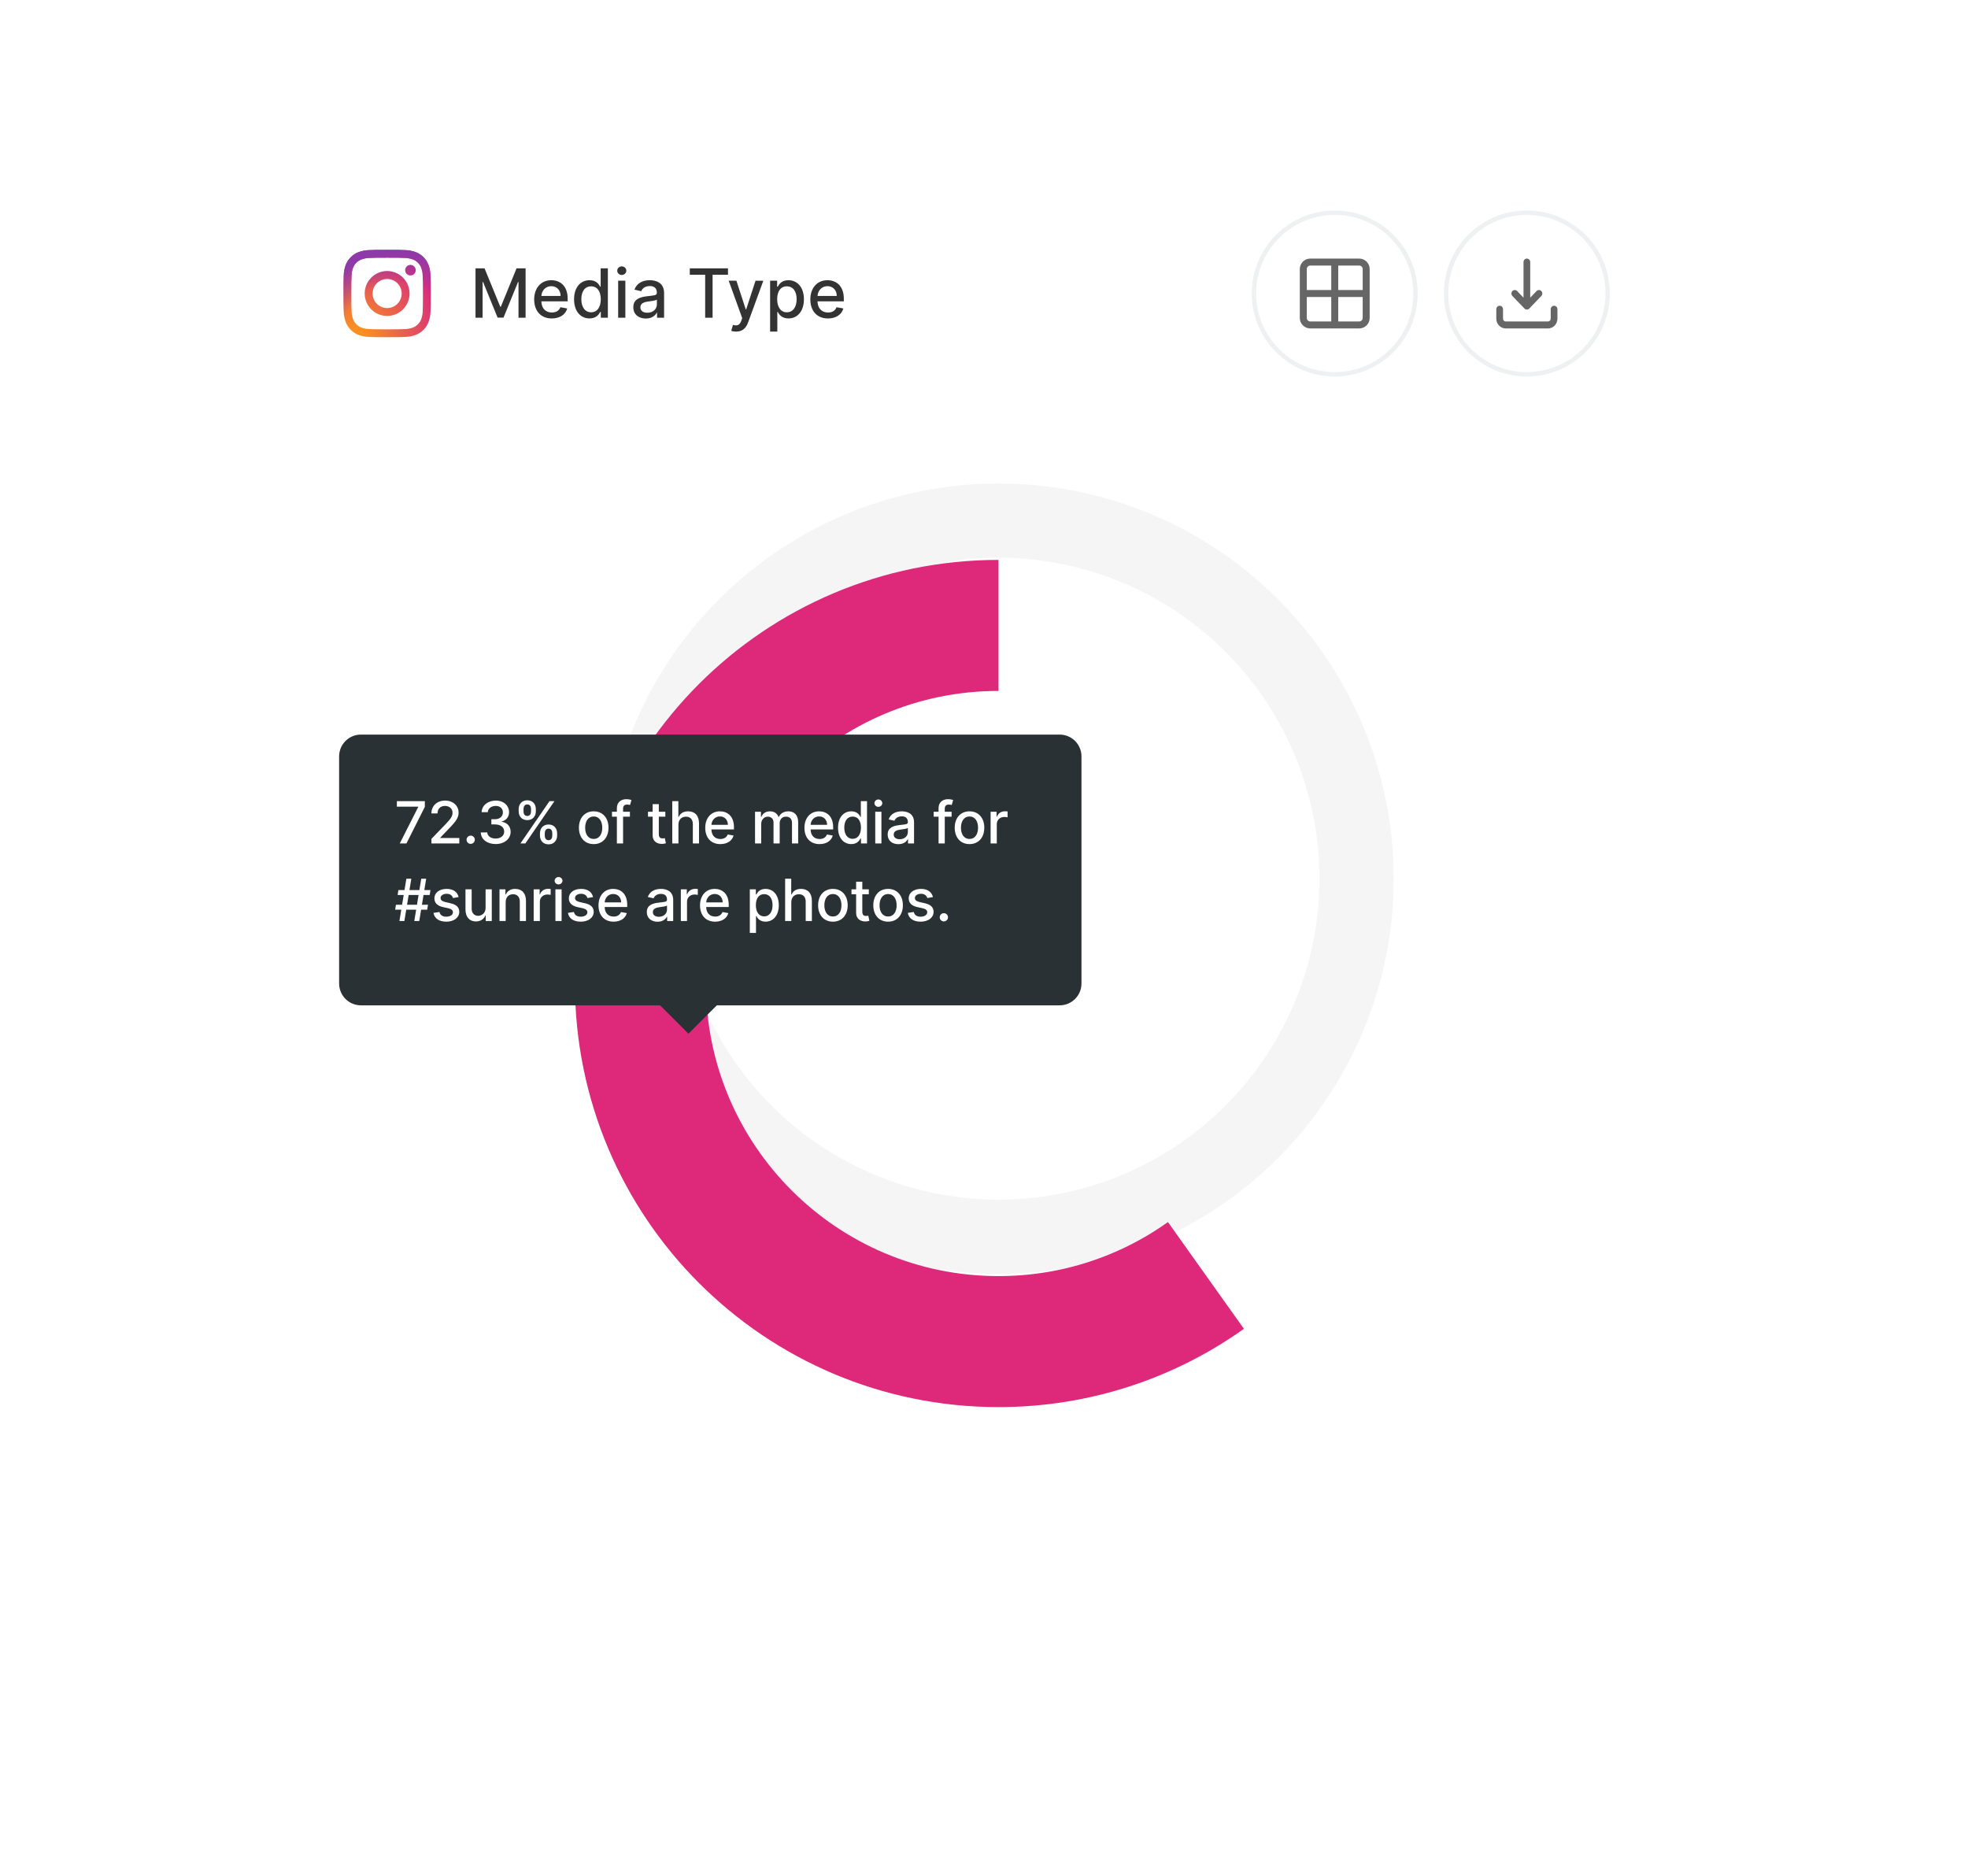 <svg width="406" height="387" viewBox="0 0 406 387" fill="none" xmlns="http://www.w3.org/2000/svg">
<g filter="url(#filter0_d_1501_38)">
<rect x="48.34" y="20.008" width="309" height="290.983" rx="8" fill="white"/>
</g>
<path d="M98.099 55.358V65.54H99.561V58.167H99.655L102.658 65.525H103.871L106.874 58.172H106.968V65.54H108.43V55.358H106.566L103.324 63.273H103.205L99.963 55.358H98.099ZM113.835 65.694C115.501 65.694 116.679 64.874 117.017 63.631L115.61 63.377C115.342 64.098 114.695 64.466 113.85 64.466C112.578 64.466 111.722 63.641 111.683 62.169H117.112V61.642C117.112 58.883 115.461 57.804 113.731 57.804C111.603 57.804 110.201 59.425 110.201 61.772C110.201 64.143 111.583 65.694 113.835 65.694ZM111.688 61.056C111.747 59.972 112.533 59.032 113.741 59.032C114.894 59.032 115.65 59.887 115.655 61.056H111.688ZM121.62 65.689C123.012 65.689 123.559 64.839 123.827 64.352H123.951V65.54H125.403V55.358H123.917V59.142H123.827C123.559 58.669 123.051 57.804 121.63 57.804C119.785 57.804 118.428 59.261 118.428 61.737C118.428 64.208 119.765 65.689 121.62 65.689ZM121.948 64.421C120.62 64.421 119.929 63.253 119.929 61.722C119.929 60.206 120.605 59.067 121.948 59.067C123.245 59.067 123.941 60.126 123.941 61.722C123.941 63.328 123.23 64.421 121.948 64.421ZM127.525 65.54H129.011V57.904H127.525V65.54ZM128.275 56.725C128.787 56.725 129.215 56.328 129.215 55.84C129.215 55.353 128.787 54.951 128.275 54.951C127.758 54.951 127.336 55.353 127.336 55.84C127.336 56.328 127.758 56.725 128.275 56.725ZM133.233 65.709C134.496 65.709 135.207 65.068 135.49 64.496H135.55V65.54H137.002V60.469C137.002 58.247 135.252 57.804 134.039 57.804C132.657 57.804 131.384 58.361 130.887 59.753L132.284 60.071C132.502 59.529 133.059 59.007 134.059 59.007C135.018 59.007 135.51 59.51 135.51 60.375V60.409C135.51 60.951 134.953 60.941 133.581 61.1C132.135 61.269 130.653 61.647 130.653 63.382C130.653 64.884 131.782 65.709 133.233 65.709ZM133.556 64.516C132.716 64.516 132.11 64.138 132.11 63.402C132.11 62.607 132.816 62.323 133.676 62.209C134.158 62.144 135.301 62.015 135.515 61.801V62.786C135.515 63.691 134.794 64.516 133.556 64.516ZM142.304 56.681H145.476V65.54H147.007V56.681H150.184V55.358H142.304V56.681ZM151.871 68.404C153.099 68.404 153.874 67.762 154.317 66.559L157.474 57.919L155.868 57.904L153.934 63.83H153.854L151.92 57.904H150.329L153.123 65.639L152.939 66.147C152.562 67.161 152.03 67.245 151.214 67.022L150.856 68.24C151.035 68.319 151.423 68.404 151.871 68.404ZM158.874 68.404H160.361V64.352H160.45C160.719 64.839 161.266 65.689 162.658 65.689C164.507 65.689 165.849 64.208 165.849 61.737C165.849 59.261 164.487 57.804 162.643 57.804C161.226 57.804 160.714 58.669 160.45 59.142H160.326V57.904H158.874V68.404ZM160.331 61.722C160.331 60.126 161.027 59.067 162.325 59.067C163.672 59.067 164.348 60.206 164.348 61.722C164.348 63.253 163.652 64.421 162.325 64.421C161.047 64.421 160.331 63.328 160.331 61.722ZM170.806 65.694C172.472 65.694 173.65 64.874 173.988 63.631L172.581 63.377C172.312 64.098 171.666 64.466 170.821 64.466C169.548 64.466 168.693 63.641 168.653 62.169H174.082V61.642C174.082 58.883 172.432 57.804 170.702 57.804C168.574 57.804 167.172 59.425 167.172 61.772C167.172 64.143 168.554 65.694 170.806 65.694ZM168.658 61.056C168.718 59.972 169.504 59.032 170.712 59.032C171.865 59.032 172.621 59.887 172.626 61.056H168.658Z" fill="#333333"/>
<path d="M76.862 60.55C76.862 59.956 77.038 59.375 77.368 58.881C77.698 58.388 78.167 58.003 78.716 57.775C79.264 57.548 79.868 57.489 80.451 57.604C81.034 57.72 81.569 58.006 81.989 58.426C82.409 58.846 82.695 59.381 82.811 59.964C82.926 60.547 82.867 61.15 82.64 61.699C82.412 62.248 82.027 62.717 81.534 63.047C81.04 63.377 80.459 63.553 79.865 63.553C79.069 63.553 78.305 63.237 77.741 62.673C77.178 62.11 76.862 61.346 76.862 60.55ZM75.238 60.55C75.238 61.465 75.51 62.359 76.018 63.12C76.526 63.881 77.249 64.474 78.094 64.824C78.939 65.174 79.869 65.266 80.767 65.087C81.664 64.909 82.489 64.468 83.136 63.821C83.783 63.174 84.223 62.35 84.402 61.453C84.58 60.555 84.489 59.625 84.139 58.78C83.789 57.934 83.196 57.212 82.435 56.703C81.674 56.195 80.78 55.924 79.865 55.923C79.257 55.923 78.656 56.043 78.095 56.276C77.533 56.508 77.023 56.849 76.594 57.279C76.164 57.708 75.823 58.218 75.591 58.779C75.358 59.341 75.239 59.942 75.239 60.55H75.238ZM83.593 55.74C83.592 55.954 83.656 56.163 83.775 56.341C83.893 56.519 84.062 56.657 84.26 56.739C84.457 56.821 84.674 56.843 84.884 56.801C85.094 56.759 85.287 56.656 85.438 56.505C85.589 56.354 85.692 56.161 85.734 55.952C85.776 55.742 85.754 55.525 85.673 55.327C85.591 55.13 85.452 54.961 85.275 54.842C85.097 54.723 84.888 54.659 84.674 54.659C84.387 54.66 84.112 54.773 83.91 54.976C83.707 55.179 83.593 55.453 83.593 55.74H83.593ZM76.226 67.883C75.654 67.877 75.088 67.772 74.553 67.574C74.161 67.429 73.807 67.199 73.516 66.9C73.217 66.609 72.987 66.255 72.843 65.864C72.644 65.328 72.539 64.762 72.532 64.191C72.488 63.241 72.479 62.956 72.479 60.55C72.479 58.144 72.488 57.859 72.532 56.909C72.539 56.338 72.644 55.772 72.842 55.236C72.987 54.845 73.217 54.491 73.516 54.2C73.806 53.9 74.16 53.67 74.552 53.526C75.088 53.327 75.654 53.222 76.226 53.216C77.176 53.172 77.461 53.163 79.865 53.163C82.269 53.163 82.555 53.172 83.506 53.216C84.077 53.223 84.643 53.328 85.179 53.526C85.57 53.67 85.925 53.9 86.215 54.2C86.515 54.49 86.745 54.844 86.889 55.236C87.088 55.772 87.193 56.337 87.199 56.909C87.243 57.859 87.252 58.144 87.252 60.55C87.252 62.956 87.243 63.24 87.199 64.191C87.192 64.762 87.087 65.328 86.889 65.864C86.739 66.252 86.51 66.605 86.215 66.9C85.921 67.194 85.568 67.424 85.179 67.573C84.643 67.772 84.077 67.877 83.506 67.883C82.556 67.927 82.271 67.936 79.865 67.936C77.459 67.936 77.174 67.928 76.226 67.883V67.883ZM76.151 51.595C75.403 51.61 74.664 51.751 73.964 52.013C73.362 52.24 72.818 52.594 72.368 53.053C71.909 53.502 71.554 54.047 71.328 54.648C71.066 55.349 70.925 56.088 70.91 56.835C70.866 57.796 70.856 58.103 70.856 60.55C70.856 62.996 70.866 63.304 70.91 64.264C70.925 65.012 71.066 65.751 71.329 66.451C71.554 67.052 71.909 67.597 72.368 68.047C72.818 68.505 73.363 68.86 73.964 69.087C74.664 69.349 75.403 69.49 76.15 69.505C77.112 69.549 77.418 69.559 79.865 69.559C82.311 69.559 82.619 69.549 83.579 69.505C84.327 69.49 85.066 69.349 85.766 69.087C86.365 68.855 86.908 68.501 87.362 68.047C87.816 67.593 88.17 67.05 88.401 66.451C88.664 65.751 88.805 65.012 88.82 64.264C88.864 63.303 88.873 62.996 88.873 60.55C88.873 58.103 88.863 57.796 88.82 56.835C88.805 56.088 88.664 55.349 88.401 54.649C88.175 54.047 87.82 53.503 87.362 53.053C86.913 52.594 86.368 52.239 85.767 52.013C85.067 51.751 84.328 51.609 83.58 51.595C82.62 51.551 82.312 51.54 79.865 51.54C77.418 51.54 77.111 51.55 76.15 51.595" fill="url(#paint0_radial_1501_38)"/>
<path d="M76.862 60.55C76.862 59.956 77.038 59.375 77.368 58.881C77.698 58.388 78.167 58.003 78.716 57.775C79.264 57.548 79.868 57.489 80.451 57.604C81.034 57.72 81.569 58.006 81.989 58.426C82.409 58.846 82.695 59.381 82.811 59.964C82.926 60.547 82.867 61.15 82.64 61.699C82.412 62.248 82.027 62.717 81.534 63.047C81.04 63.377 80.459 63.553 79.865 63.553C79.069 63.553 78.305 63.237 77.741 62.673C77.178 62.11 76.862 61.346 76.862 60.55ZM75.238 60.55C75.238 61.465 75.51 62.359 76.018 63.12C76.526 63.881 77.249 64.474 78.094 64.824C78.939 65.174 79.869 65.266 80.767 65.087C81.664 64.909 82.489 64.468 83.136 63.821C83.783 63.174 84.223 62.35 84.402 61.453C84.58 60.555 84.489 59.625 84.139 58.78C83.789 57.934 83.196 57.212 82.435 56.703C81.674 56.195 80.78 55.924 79.865 55.923C79.257 55.923 78.656 56.043 78.095 56.276C77.533 56.508 77.023 56.849 76.594 57.279C76.164 57.708 75.823 58.218 75.591 58.779C75.358 59.341 75.239 59.942 75.239 60.55H75.238ZM83.593 55.74C83.592 55.954 83.656 56.163 83.775 56.341C83.893 56.519 84.062 56.657 84.26 56.739C84.457 56.821 84.674 56.843 84.884 56.801C85.094 56.759 85.287 56.656 85.438 56.505C85.589 56.354 85.692 56.161 85.734 55.952C85.776 55.742 85.754 55.525 85.673 55.327C85.591 55.13 85.452 54.961 85.275 54.842C85.097 54.723 84.888 54.659 84.674 54.659C84.387 54.66 84.112 54.773 83.91 54.976C83.707 55.179 83.593 55.453 83.593 55.74H83.593ZM76.226 67.883C75.654 67.877 75.088 67.772 74.553 67.574C74.161 67.429 73.807 67.199 73.516 66.9C73.217 66.609 72.987 66.255 72.843 65.864C72.644 65.328 72.539 64.762 72.532 64.191C72.488 63.241 72.479 62.956 72.479 60.55C72.479 58.144 72.488 57.859 72.532 56.909C72.539 56.338 72.644 55.772 72.842 55.236C72.987 54.845 73.217 54.491 73.516 54.2C73.806 53.9 74.16 53.67 74.552 53.526C75.088 53.327 75.654 53.222 76.226 53.216C77.176 53.172 77.461 53.163 79.865 53.163C82.269 53.163 82.555 53.172 83.506 53.216C84.077 53.223 84.643 53.328 85.179 53.526C85.57 53.67 85.925 53.9 86.215 54.2C86.515 54.49 86.745 54.844 86.889 55.236C87.088 55.772 87.193 56.337 87.199 56.909C87.243 57.859 87.252 58.144 87.252 60.55C87.252 62.956 87.243 63.24 87.199 64.191C87.192 64.762 87.087 65.328 86.889 65.864C86.739 66.252 86.51 66.605 86.215 66.9C85.921 67.194 85.568 67.424 85.179 67.573C84.643 67.772 84.077 67.877 83.506 67.883C82.556 67.927 82.271 67.936 79.865 67.936C77.459 67.936 77.174 67.928 76.226 67.883ZM76.151 51.595C75.403 51.61 74.664 51.751 73.964 52.013C73.362 52.24 72.818 52.594 72.368 53.053C71.909 53.502 71.554 54.047 71.328 54.648C71.066 55.349 70.925 56.088 70.91 56.835C70.866 57.796 70.856 58.103 70.856 60.55C70.856 62.996 70.866 63.304 70.91 64.264C70.925 65.012 71.066 65.751 71.329 66.451C71.554 67.052 71.909 67.597 72.368 68.047C72.818 68.505 73.363 68.86 73.964 69.087C74.664 69.349 75.403 69.49 76.15 69.505C77.112 69.549 77.418 69.559 79.865 69.559C82.311 69.559 82.619 69.549 83.579 69.505C84.327 69.49 85.066 69.349 85.766 69.087C86.365 68.855 86.908 68.501 87.362 68.047C87.816 67.593 88.17 67.05 88.401 66.451C88.664 65.751 88.805 65.012 88.82 64.264C88.864 63.303 88.873 62.996 88.873 60.55C88.873 58.103 88.863 57.796 88.82 56.835C88.805 56.088 88.664 55.349 88.401 54.649C88.175 54.047 87.82 53.503 87.362 53.053C86.913 52.594 86.368 52.239 85.767 52.013C85.067 51.751 84.328 51.609 83.58 51.595C82.62 51.551 82.312 51.54 79.865 51.54C77.418 51.54 77.111 51.55 76.15 51.595" fill="url(#paint1_radial_1501_38)"/>
<path d="M280.404 53.341H270.314C269.741 53.341 269.191 53.569 268.785 53.975C268.38 54.38 268.152 54.93 268.152 55.503V65.593C268.152 66.167 268.38 66.717 268.785 67.122C269.191 67.528 269.741 67.755 270.314 67.755H280.404C280.977 67.755 281.527 67.528 281.933 67.122C282.338 66.717 282.566 66.167 282.566 65.593V55.503C282.566 54.93 282.338 54.38 281.933 53.975C281.527 53.569 280.977 53.341 280.404 53.341ZM280.404 54.783C280.595 54.783 280.778 54.859 280.913 54.994C281.049 55.129 281.124 55.312 281.124 55.503V59.828H276.08V54.783H280.404ZM269.593 55.503C269.593 55.312 269.669 55.129 269.804 54.994C269.94 54.859 270.123 54.783 270.314 54.783H274.638V59.828H269.593V55.503ZM270.314 66.314C270.123 66.314 269.94 66.238 269.804 66.103C269.669 65.968 269.593 65.784 269.593 65.593V61.269H274.638V66.314H270.314ZM281.124 65.593C281.124 65.784 281.049 65.968 280.913 66.103C280.778 66.238 280.595 66.314 280.404 66.314H276.08V61.269H281.124V65.593Z" fill="#666666"/>
<circle cx="275.359" cy="60.548" r="16.666" stroke="#EEF0F2" stroke-width="0.901"/>
<path d="M315.687 54.063C315.687 53.665 315.377 53.342 314.994 53.342C314.611 53.342 314.301 53.665 314.301 54.063V61.404L312.989 60.039C312.719 59.758 312.28 59.758 312.009 60.039C311.739 60.321 311.739 60.777 312.009 61.059L314.504 63.653C314.578 63.73 314.664 63.786 314.756 63.821C314.83 63.849 314.911 63.864 314.994 63.864C315.102 63.864 315.205 63.839 315.296 63.792C315.338 63.771 315.378 63.745 315.416 63.715C315.442 63.694 315.467 63.671 315.49 63.647L317.979 61.059C318.249 60.777 318.249 60.321 317.979 60.039C317.708 59.758 317.269 59.758 316.999 60.039L315.687 61.404V54.063Z" fill="#666666"/>
<path d="M309.381 63.072C309.764 63.072 310.074 63.394 310.074 63.792V65.738C310.074 65.891 310.132 66.038 310.236 66.146C310.34 66.254 310.481 66.315 310.628 66.315H319.36C319.507 66.315 319.648 66.254 319.752 66.146C319.856 66.038 319.914 65.891 319.914 65.738V63.792C319.914 63.394 320.224 63.072 320.607 63.072C320.99 63.072 321.3 63.394 321.3 63.792V65.738C321.3 66.273 321.096 66.787 320.732 67.165C320.368 67.543 319.874 67.756 319.36 67.756H310.628C310.114 67.756 309.62 67.543 309.256 67.165C308.892 66.787 308.688 66.273 308.688 65.738V63.792C308.688 63.394 308.998 63.072 309.381 63.072Z" fill="#666666"/>
<circle cx="314.996" cy="60.548" r="16.666" stroke="#EEF0F2" stroke-width="0.901"/>
<circle cx="205.993" cy="181.265" r="73.872" stroke="#F5F5F5" stroke-width="15.315"/>
<g filter="url(#filter1_d_1501_38)">
<path d="M205.993 107.394C165.194 107.394 132.121 140.467 132.121 181.265C132.121 222.063 165.194 255.137 205.993 255.137C221.942 255.137 236.711 250.083 248.784 241.488" stroke="#DE2879" stroke-width="27.026"/>
</g>
<path d="M218.605 151.536H74.465C71.977 151.536 69.961 153.553 69.961 156.041V202.886C69.961 205.374 71.977 207.391 74.465 207.391H136.175L142.031 213.246L147.886 207.391H218.605C221.093 207.391 223.109 205.374 223.109 202.886V156.041C223.109 153.553 221.093 151.536 218.605 151.536Z" fill="#293134"/>
<path d="M82.473 173.999H83.85L87.646 166.44V165.272H81.876V166.401H86.283V166.465L82.473 173.999ZM89.008 173.999H94.753V172.87H90.824V172.806L92.558 170.991C94.156 169.376 94.612 168.604 94.612 167.629C94.612 166.227 93.47 165.153 91.825 165.153C90.193 165.153 89 166.209 89 167.803H90.257C90.253 166.866 90.858 166.252 91.799 166.252C92.686 166.252 93.359 166.798 93.359 167.667C93.359 168.438 92.899 168.992 91.961 169.985L89.008 173.045V173.999ZM97.104 174.08C97.569 174.08 97.956 173.701 97.956 173.228C97.956 172.763 97.569 172.38 97.104 172.38C96.635 172.38 96.252 172.763 96.252 173.228C96.252 173.701 96.635 174.08 97.104 174.08ZM102.26 174.119C104.041 174.119 105.349 173.053 105.345 171.604C105.349 170.501 104.68 169.708 103.521 169.529V169.461C104.433 169.227 105.025 168.511 105.021 167.531C105.025 166.248 103.973 165.153 102.294 165.153C100.692 165.153 99.405 166.12 99.362 167.539H100.636C100.666 166.738 101.42 166.252 102.277 166.252C103.167 166.252 103.751 166.793 103.747 167.599C103.751 168.442 103.074 168.996 102.106 168.996H101.369V170.07H102.106C103.317 170.07 104.015 170.684 104.015 171.562C104.015 172.41 103.278 172.985 102.251 172.985C101.305 172.985 100.568 172.499 100.517 171.724H99.179C99.234 173.147 100.496 174.119 102.26 174.119ZM111.391 172.363C111.395 173.347 112.013 174.178 113.168 174.178C114.31 174.178 114.937 173.347 114.937 172.363V171.903C114.937 170.914 114.327 170.087 113.168 170.087C112.03 170.087 111.395 170.918 111.391 171.903V172.363ZM107.002 167.369C107.002 168.353 107.624 169.184 108.779 169.184C109.917 169.184 110.547 168.357 110.543 167.369V166.908C110.547 165.92 109.934 165.093 108.779 165.093C107.645 165.093 107.002 165.92 107.002 166.908V167.369ZM107.36 173.999H108.378L114.378 165.272H113.36L107.36 173.999ZM112.384 171.903C112.388 171.413 112.601 170.94 113.168 170.94C113.756 170.94 113.939 171.413 113.939 171.903V172.363C113.939 172.853 113.739 173.326 113.168 173.326C112.589 173.326 112.388 172.849 112.384 172.363V171.903ZM107.999 166.908C107.999 166.423 108.212 165.945 108.779 165.945C109.367 165.945 109.55 166.418 109.55 166.908V167.369C109.55 167.859 109.35 168.332 108.779 168.332C108.199 168.332 107.999 167.859 107.999 167.369V166.908ZM122.483 174.131C124.328 174.131 125.534 172.781 125.534 170.756C125.534 168.719 124.328 167.369 122.483 167.369C120.638 167.369 119.432 168.719 119.432 170.756C119.432 172.781 120.638 174.131 122.483 174.131ZM122.487 173.062C121.281 173.062 120.719 172.009 120.719 170.752C120.719 169.499 121.281 168.434 122.487 168.434C123.685 168.434 124.247 169.499 124.247 170.752C124.247 172.009 123.685 173.062 122.487 173.062ZM129.952 167.454H128.541V166.866C128.541 166.286 128.78 165.971 129.402 165.971C129.666 165.971 129.854 166.031 129.973 166.069L130.271 165.038C130.092 164.969 129.721 164.863 129.206 164.863C128.17 164.863 127.263 165.468 127.263 166.695V167.454H126.253V168.477H127.263V173.999H128.541V168.477H129.952V167.454ZM137.257 167.454H135.915V165.886H134.641V167.454H133.682V168.477H134.641V172.342C134.637 173.531 135.544 174.106 136.55 174.084C136.955 174.08 137.228 174.004 137.377 173.948L137.147 172.896C137.061 172.913 136.904 172.951 136.699 172.951C136.286 172.951 135.915 172.815 135.915 172.077V168.477H137.257V167.454ZM139.962 170.113C139.962 169.069 140.622 168.472 141.53 168.472C142.408 168.472 142.932 169.031 142.932 169.989V173.999H144.206V169.836C144.206 168.204 143.311 167.369 141.964 167.369C140.946 167.369 140.332 167.812 140.026 168.519H139.945V165.272H138.687V173.999H139.962V170.113ZM148.607 174.131C150.035 174.131 151.045 173.428 151.335 172.363L150.129 172.146C149.898 172.763 149.344 173.079 148.62 173.079C147.529 173.079 146.796 172.371 146.762 171.11H151.415V170.658C151.415 168.293 150.001 167.369 148.518 167.369C146.694 167.369 145.492 168.758 145.492 170.769C145.492 172.802 146.677 174.131 148.607 174.131ZM146.766 170.156C146.817 169.227 147.491 168.421 148.526 168.421C149.515 168.421 150.163 169.154 150.167 170.156H146.766ZM155.765 173.999H157.039V169.964C157.039 169.082 157.657 168.468 158.381 168.468C159.089 168.468 159.579 168.937 159.579 169.648V173.999H160.849V169.827C160.849 169.039 161.33 168.468 162.161 168.468C162.835 168.468 163.389 168.843 163.389 169.729V173.999H164.663V169.61C164.663 168.114 163.827 167.369 162.643 167.369C161.701 167.369 160.994 167.82 160.678 168.519H160.61C160.325 167.803 159.724 167.369 158.85 167.369C157.985 167.369 157.342 167.799 157.069 168.519H156.988V167.454H155.765V173.999ZM169.071 174.131C170.499 174.131 171.509 173.428 171.799 172.363L170.593 172.146C170.363 172.763 169.809 173.079 169.084 173.079C167.993 173.079 167.26 172.371 167.226 171.11H171.88V170.658C171.88 168.293 170.465 167.369 168.982 167.369C167.158 167.369 165.956 168.758 165.956 170.769C165.956 172.802 167.141 174.131 169.071 174.131ZM167.231 170.156C167.282 169.227 167.955 168.421 168.991 168.421C169.979 168.421 170.627 169.154 170.631 170.156H167.231ZM175.624 174.127C176.817 174.127 177.286 173.398 177.516 172.981H177.622V173.999H178.867V165.272H177.592V168.515H177.516C177.286 168.11 176.851 167.369 175.632 167.369C174.051 167.369 172.888 168.617 172.888 170.739C172.888 172.857 174.034 174.127 175.624 174.127ZM175.905 173.04C174.767 173.04 174.175 172.039 174.175 170.727C174.175 169.427 174.754 168.451 175.905 168.451C177.017 168.451 177.614 169.359 177.614 170.727C177.614 172.103 177.004 173.04 175.905 173.04ZM180.565 173.999H181.839V167.454H180.565V173.999ZM181.209 166.444C181.648 166.444 182.014 166.103 182.014 165.685C182.014 165.268 181.648 164.923 181.209 164.923C180.765 164.923 180.403 165.268 180.403 165.685C180.403 166.103 180.765 166.444 181.209 166.444ZM185.338 174.144C186.421 174.144 187.03 173.594 187.273 173.104H187.324V173.999H188.568V169.653C188.568 167.748 187.068 167.369 186.029 167.369C184.844 167.369 183.753 167.846 183.327 169.039L184.524 169.312C184.712 168.847 185.189 168.4 186.046 168.4C186.868 168.4 187.29 168.83 187.29 169.572V169.602C187.29 170.066 186.813 170.058 185.637 170.194C184.396 170.339 183.127 170.663 183.127 172.15C183.127 173.437 184.094 174.144 185.338 174.144ZM185.615 173.121C184.895 173.121 184.375 172.798 184.375 172.167C184.375 171.485 184.98 171.242 185.718 171.144C186.131 171.089 187.111 170.978 187.294 170.795V171.638C187.294 172.414 186.676 173.121 185.615 173.121ZM196.316 167.454H194.906V166.866C194.906 166.286 195.144 165.971 195.767 165.971C196.031 165.971 196.218 166.031 196.338 166.069L196.636 165.038C196.457 164.969 196.086 164.863 195.571 164.863C194.535 164.863 193.627 165.468 193.627 166.695V167.454H192.617V168.477H193.627V173.999H194.906V168.477H196.316V167.454ZM200.01 174.131C201.855 174.131 203.061 172.781 203.061 170.756C203.061 168.719 201.855 167.369 200.01 167.369C198.165 167.369 196.959 168.719 196.959 170.756C196.959 172.781 198.165 174.131 200.01 174.131ZM200.014 173.062C198.809 173.062 198.246 172.009 198.246 170.752C198.246 169.499 198.809 168.434 200.014 168.434C201.212 168.434 201.774 169.499 201.774 170.752C201.774 172.009 201.212 173.062 200.014 173.062ZM204.364 173.999H205.638V170.002C205.638 169.146 206.298 168.528 207.202 168.528C207.466 168.528 207.764 168.575 207.866 168.604V167.386C207.739 167.369 207.487 167.356 207.325 167.356C206.558 167.356 205.902 167.79 205.663 168.494H205.595V167.454H204.364V173.999ZM85.469 189.999H86.492L86.875 187.664H88.132L88.298 186.641H87.041L87.374 184.63H88.639L88.805 183.607H87.54L87.923 181.272H86.901L86.517 183.607H84.472L84.855 181.272H83.832L83.449 183.607H82.192L82.026 184.63H83.283L82.95 186.641H81.685L81.519 187.664H82.784L82.401 189.999H83.423L83.807 187.664H85.852L85.469 189.999ZM83.973 186.641L84.305 184.63H86.351L86.019 186.641H83.973ZM94.621 185.052C94.357 184.033 93.56 183.369 92.146 183.369C90.667 183.369 89.619 184.148 89.619 185.308C89.619 186.236 90.181 186.854 91.409 187.127L92.516 187.37C93.147 187.511 93.441 187.792 93.441 188.201C93.441 188.708 92.9 189.104 92.065 189.104C91.302 189.104 90.812 188.776 90.659 188.133L89.427 188.32C89.64 189.479 90.603 190.131 92.073 190.131C93.654 190.131 94.749 189.292 94.749 188.107C94.749 187.183 94.161 186.611 92.96 186.334L91.92 186.096C91.2 185.925 90.889 185.683 90.893 185.239C90.889 184.736 91.434 184.379 92.159 184.379C92.951 184.379 93.318 184.817 93.467 185.256L94.621 185.052ZM100.177 187.285C100.181 188.397 99.354 188.925 98.638 188.925C97.85 188.925 97.304 188.354 97.304 187.464V183.454H96.03V187.617C96.03 189.241 96.921 190.084 98.178 190.084C99.162 190.084 99.831 189.565 100.134 188.866H100.202V189.999H101.455V183.454H100.177V187.285ZM104.321 186.113C104.321 185.069 104.96 184.472 105.847 184.472C106.712 184.472 107.236 185.039 107.236 185.989V189.999H108.51V185.836C108.51 184.217 107.619 183.369 106.281 183.369C105.297 183.369 104.654 183.825 104.351 184.519H104.27V183.454H103.047V189.999H104.321V186.113ZM110.099 189.999H111.373V186.002C111.373 185.146 112.034 184.528 112.937 184.528C113.201 184.528 113.499 184.575 113.602 184.604V183.386C113.474 183.369 113.222 183.356 113.061 183.356C112.293 183.356 111.637 183.79 111.399 184.494H111.33V183.454H110.099V189.999ZM114.584 189.999H115.859V183.454H114.584V189.999ZM115.228 182.444C115.667 182.444 116.033 182.103 116.033 181.685C116.033 181.268 115.667 180.923 115.228 180.923C114.785 180.923 114.422 181.268 114.422 181.685C114.422 182.103 114.785 182.444 115.228 182.444ZM122.357 185.052C122.093 184.033 121.296 183.369 119.882 183.369C118.403 183.369 117.355 184.148 117.355 185.308C117.355 186.236 117.917 186.854 119.144 187.127L120.252 187.37C120.883 187.511 121.177 187.792 121.177 188.201C121.177 188.708 120.636 189.104 119.801 189.104C119.038 189.104 118.548 188.776 118.394 188.133L117.163 188.32C117.376 189.479 118.339 190.131 119.809 190.131C121.39 190.131 122.485 189.292 122.485 188.107C122.485 187.183 121.897 186.611 120.696 186.334L119.656 186.096C118.936 185.925 118.625 185.683 118.629 185.239C118.625 184.736 119.17 184.379 119.894 184.379C120.687 184.379 121.053 184.817 121.203 185.256L122.357 185.052ZM126.587 190.131C128.015 190.131 129.025 189.428 129.315 188.363L128.109 188.146C127.878 188.763 127.324 189.079 126.6 189.079C125.509 189.079 124.776 188.371 124.742 187.11H129.395V186.658C129.395 184.293 127.981 183.369 126.498 183.369C124.674 183.369 123.472 184.758 123.472 186.769C123.472 188.802 124.657 190.131 126.587 190.131ZM124.746 186.156C124.797 185.227 125.471 184.421 126.506 184.421C127.495 184.421 128.143 185.154 128.147 186.156H124.746ZM135.65 190.144C136.732 190.144 137.342 189.594 137.584 189.104H137.636V189.999H138.88V185.653C138.88 183.748 137.38 183.369 136.34 183.369C135.155 183.369 134.065 183.846 133.638 185.039L134.836 185.312C135.023 184.847 135.501 184.4 136.357 184.4C137.18 184.4 137.602 184.83 137.602 185.572V185.602C137.602 186.066 137.124 186.058 135.948 186.194C134.708 186.339 133.438 186.663 133.438 188.15C133.438 189.437 134.405 190.144 135.65 190.144ZM135.927 189.121C135.207 189.121 134.687 188.798 134.687 188.167C134.687 187.485 135.292 187.242 136.029 187.144C136.442 187.089 137.423 186.978 137.606 186.795V187.638C137.606 188.414 136.988 189.121 135.927 189.121ZM140.457 189.999H141.731V186.002C141.731 185.146 142.392 184.528 143.295 184.528C143.559 184.528 143.858 184.575 143.96 184.604V183.386C143.832 183.369 143.581 183.356 143.419 183.356C142.652 183.356 141.995 183.79 141.757 184.494H141.689V183.454H140.457V189.999ZM147.529 190.131C148.957 190.131 149.967 189.428 150.256 188.363L149.05 188.146C148.82 188.763 148.266 189.079 147.542 189.079C146.451 189.079 145.718 188.371 145.684 187.11H150.337V186.658C150.337 184.293 148.923 183.369 147.44 183.369C145.616 183.369 144.414 184.758 144.414 186.769C144.414 188.802 145.599 190.131 147.529 190.131ZM145.688 186.156C145.739 185.227 146.413 184.421 147.448 184.421C148.437 184.421 149.085 185.154 149.089 186.156H145.688ZM154.687 192.454H155.961V188.981H156.038C156.268 189.398 156.737 190.127 157.93 190.127C159.515 190.127 160.666 188.857 160.666 186.739C160.666 184.617 159.498 183.369 157.917 183.369C156.702 183.369 156.264 184.11 156.038 184.515H155.931V183.454H154.687V192.454ZM155.935 186.727C155.935 185.359 156.532 184.451 157.644 184.451C158.799 184.451 159.379 185.427 159.379 186.727C159.379 188.039 158.782 189.04 157.644 189.04C156.549 189.04 155.935 188.103 155.935 186.727ZM163.247 186.113C163.247 185.069 163.908 184.472 164.815 184.472C165.693 184.472 166.217 185.031 166.217 185.989V189.999H167.492V185.836C167.492 184.204 166.597 183.369 165.25 183.369C164.232 183.369 163.618 183.812 163.311 184.519H163.23V181.272H161.973V189.999H163.247V186.113ZM171.829 190.131C173.674 190.131 174.88 188.781 174.88 186.756C174.88 184.719 173.674 183.369 171.829 183.369C169.984 183.369 168.778 184.719 168.778 186.756C168.778 188.781 169.984 190.131 171.829 190.131ZM171.833 189.062C170.627 189.062 170.065 188.009 170.065 186.752C170.065 185.499 170.627 184.434 171.833 184.434C173.031 184.434 173.593 185.499 173.593 186.752C173.593 188.009 173.031 189.062 171.833 189.062ZM179.238 183.454H177.895V181.886H176.621V183.454H175.662V184.477H176.621V188.342C176.617 189.531 177.525 190.106 178.53 190.084C178.935 190.08 179.208 190.004 179.357 189.948L179.127 188.896C179.042 188.913 178.884 188.951 178.679 188.951C178.266 188.951 177.895 188.815 177.895 188.077V184.477H179.238V183.454ZM183.214 190.131C185.059 190.131 186.265 188.781 186.265 186.756C186.265 184.719 185.059 183.369 183.214 183.369C181.369 183.369 180.163 184.719 180.163 186.756C180.163 188.781 181.369 190.131 183.214 190.131ZM183.218 189.062C182.012 189.062 181.45 188.009 181.45 186.752C181.45 185.499 182.012 184.434 183.218 184.434C184.416 184.434 184.978 185.499 184.978 186.752C184.978 188.009 184.416 189.062 183.218 189.062ZM192.472 185.052C192.208 184.033 191.411 183.369 189.996 183.369C188.518 183.369 187.469 184.148 187.469 185.308C187.469 186.236 188.032 186.854 189.259 187.127L190.367 187.37C190.998 187.511 191.292 187.792 191.292 188.201C191.292 188.708 190.751 189.104 189.915 189.104C189.153 189.104 188.662 188.776 188.509 188.133L187.278 188.32C187.491 189.479 188.454 190.131 189.924 190.131C191.505 190.131 192.6 189.292 192.6 188.107C192.6 187.183 192.012 186.611 190.81 186.334L189.77 186.096C189.05 185.925 188.739 185.683 188.743 185.239C188.739 184.736 189.285 184.379 190.009 184.379C190.802 184.379 191.168 184.817 191.317 185.256L192.472 185.052ZM194.72 190.08C195.185 190.08 195.573 189.701 195.573 189.228C195.573 188.763 195.185 188.38 194.72 188.38C194.252 188.38 193.868 188.763 193.868 189.228C193.868 189.701 194.252 190.08 194.72 190.08Z" fill="white"/>
<defs>
<filter id="filter0_d_1501_38" x="0.34" y="0.008" width="405" height="386.982" filterUnits="userSpaceOnUse" color-interpolation-filters="sRGB">
<feFlood flood-opacity="0" result="BackgroundImageFix"/>
<feColorMatrix in="SourceAlpha" type="matrix" values="0 0 0 0 0 0 0 0 0 0 0 0 0 0 0 0 0 0 127 0" result="hardAlpha"/>
<feMorphology radius="12" operator="erode" in="SourceAlpha" result="effect1_dropShadow_1501_38"/>
<feOffset dy="28"/>
<feGaussianBlur stdDeviation="30"/>
<feColorMatrix type="matrix" values="0 0 0 0 0 0 0 0 0 0 0 0 0 0 0 0 0 0 0.05 0"/>
<feBlend mode="normal" in2="BackgroundImageFix" result="effect1_dropShadow_1501_38"/>
<feBlend mode="normal" in="SourceGraphic" in2="effect1_dropShadow_1501_38" result="shape"/>
</filter>
<filter id="filter1_d_1501_38" x="78.608" y="75.501" width="218.013" height="254.77" filterUnits="userSpaceOnUse" color-interpolation-filters="sRGB">
<feFlood flood-opacity="0" result="BackgroundImageFix"/>
<feColorMatrix in="SourceAlpha" type="matrix" values="0 0 0 0 0 0 0 0 0 0 0 0 0 0 0 0 0 0 127 0" result="hardAlpha"/>
<feOffset dy="21.621"/>
<feGaussianBlur stdDeviation="20"/>
<feColorMatrix type="matrix" values="0 0 0 0 0 0 0 0 0 0 0 0 0 0 0 0 0 0 0.1 0"/>
<feBlend mode="normal" in2="BackgroundImageFix" result="effect1_dropShadow_1501_38"/>
<feBlend mode="normal" in="SourceGraphic" in2="effect1_dropShadow_1501_38" result="shape"/>
</filter>
<radialGradient id="paint0_radial_1501_38" cx="0" cy="0" r="1" gradientUnits="userSpaceOnUse" gradientTransform="translate(73.249 69.644) scale(23.521 23.521)">
<stop offset="0.09" stop-color="#FA8F21"/>
<stop offset="0.78" stop-color="#D82D7E"/>
</radialGradient>
<radialGradient id="paint1_radial_1501_38" cx="0" cy="0" r="1" gradientUnits="userSpaceOnUse" gradientTransform="translate(81.783 70.452) scale(18.538 18.538)">
<stop offset="0.64" stop-color="#8C3AAA" stop-opacity="0"/>
<stop offset="1" stop-color="#8C3AAA"/>
</radialGradient>
</defs>
</svg>
